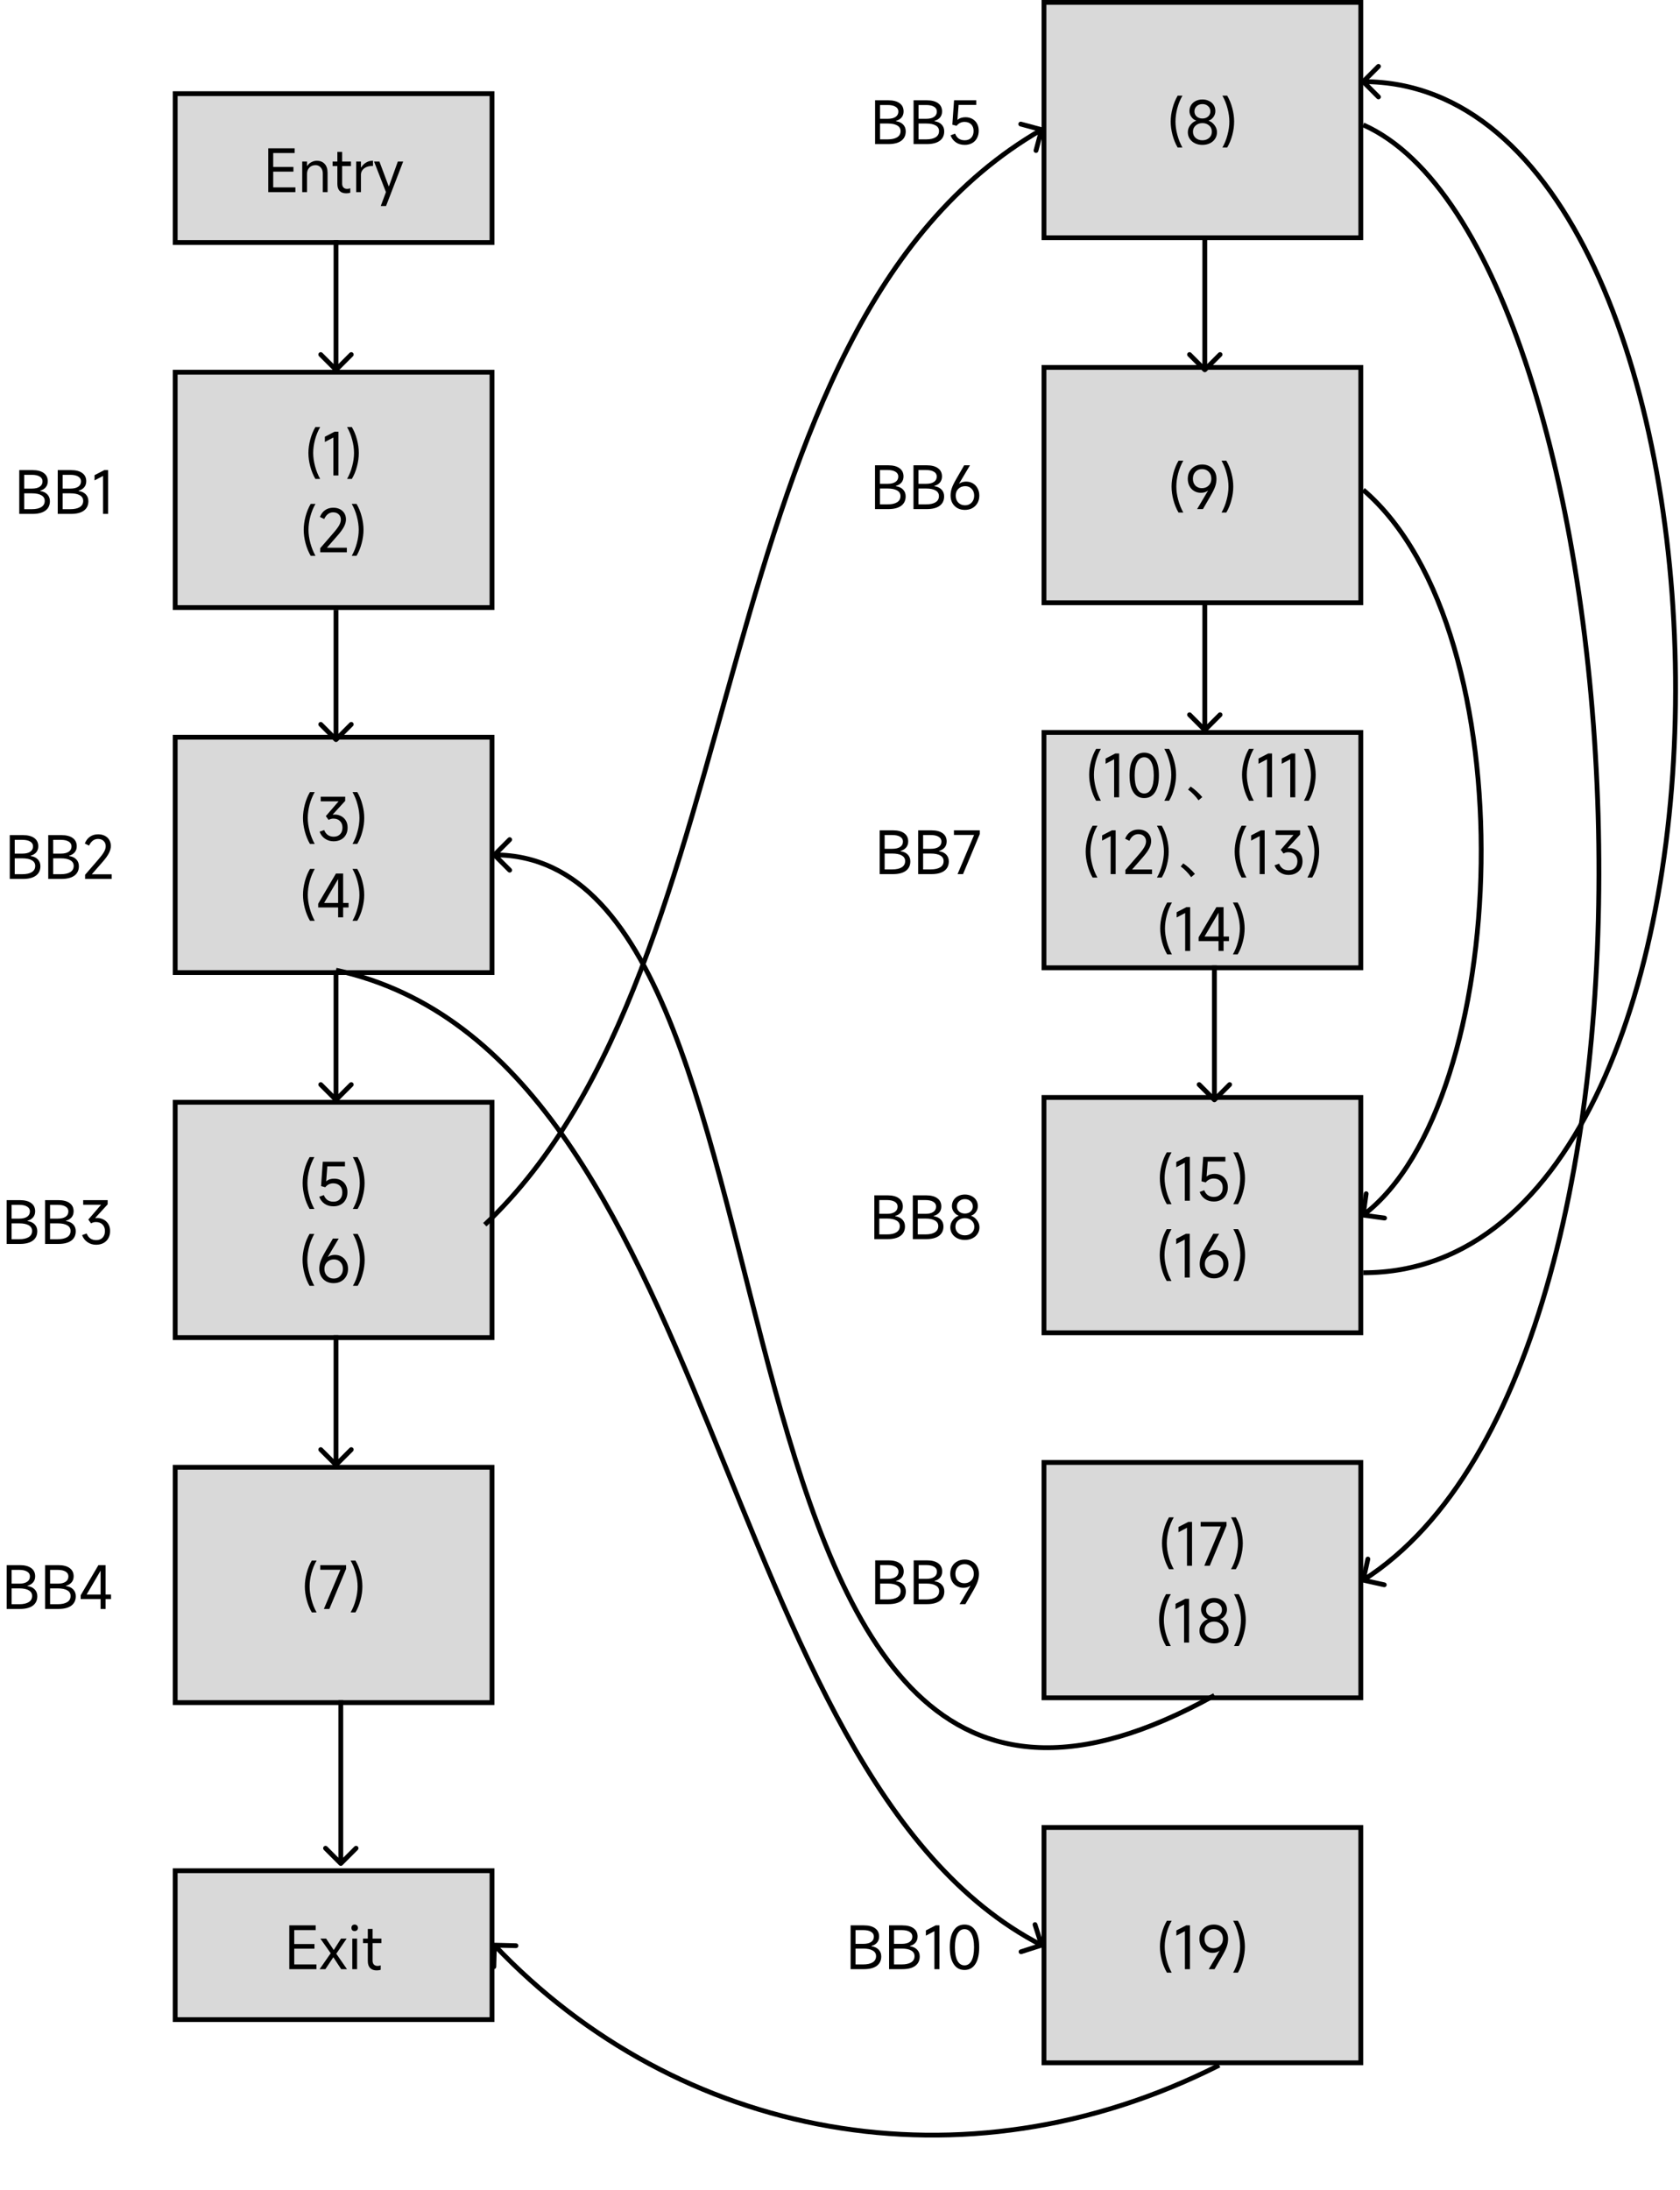 <svg width="350" height="456" viewBox="0 0 350 456" fill="none" xmlns="http://www.w3.org/2000/svg">
<rect x="36.5" y="19.5" width="66" height="31" fill="#D9D9D9"/>
<rect x="36.5" y="19.5" width="66" height="31" stroke="black"/>
<path d="M56.919 35.74V39.016H61.539V40H55.888V30.88H61.383V31.864H56.919V34.768H61.132V35.74H56.919ZM62.964 40V33.64H63.96V34.54H64.02C64.212 34.22 64.492 33.964 64.86 33.772C65.236 33.572 65.612 33.472 65.988 33.472C66.692 33.472 67.244 33.692 67.644 34.132C68.044 34.564 68.244 35.176 68.244 35.968V40H67.248V36.112C67.248 35.6 67.104 35.184 66.816 34.864C66.528 34.544 66.168 34.384 65.736 34.384C65.208 34.384 64.78 34.556 64.452 34.9C64.124 35.236 63.96 35.68 63.96 36.232V40H62.964ZM73.117 34.576H71.281V38.224C71.281 38.576 71.373 38.848 71.557 39.04C71.741 39.232 71.997 39.328 72.325 39.328C72.517 39.328 72.733 39.288 72.973 39.208V40.12C72.757 40.208 72.473 40.252 72.121 40.252C71.529 40.252 71.073 40.084 70.753 39.748C70.441 39.412 70.285 38.928 70.285 38.296V34.576H69.289V33.64H70.285V31.624H71.281V33.64H73.117V34.576ZM74.202 40V33.64H75.198V34.852H75.258C75.522 34.42 75.858 34.084 76.266 33.844C76.674 33.596 77.126 33.472 77.622 33.472H77.706V34.552H77.598C77.11 34.552 76.686 34.632 76.326 34.792C75.966 34.952 75.686 35.172 75.486 35.452C75.294 35.724 75.198 36.02 75.198 36.34V40H74.202ZM80.405 40L77.933 33.64H79.049L80.969 38.764H81.041L82.877 33.64H83.993L80.429 42.892H79.325L80.405 40Z" fill="black"/>
<rect x="36.5" y="389.5" width="66" height="31" fill="#D9D9D9"/>
<rect x="36.5" y="389.5" width="66" height="31" stroke="black"/>
<path d="M61.302 405.74V409.016H65.922V410H60.27V400.88H65.766V401.864H61.302V404.768H65.514V405.74H61.302ZM70.058 406.784L72.29 410H71.078L69.446 407.516L67.79 410H66.59L68.894 406.688L66.746 403.64H67.946L69.53 406.016L71.042 403.64H72.218L70.058 406.784ZM74.572 401.396C74.572 401.604 74.508 401.768 74.38 401.888C74.252 402.008 74.084 402.068 73.876 402.068C73.668 402.068 73.504 402.008 73.384 401.888C73.272 401.768 73.216 401.604 73.216 401.396C73.216 401.188 73.276 401.024 73.396 400.904C73.516 400.776 73.676 400.712 73.876 400.712C74.084 400.712 74.252 400.776 74.38 400.904C74.508 401.024 74.572 401.188 74.572 401.396ZM74.392 403.64V410H73.396V403.64H74.392ZM79.457 404.576H77.621V408.224C77.621 408.576 77.713 408.848 77.897 409.04C78.081 409.232 78.337 409.328 78.665 409.328C78.857 409.328 79.073 409.288 79.313 409.208V410.12C79.097 410.208 78.813 410.252 78.461 410.252C77.869 410.252 77.413 410.084 77.093 409.748C76.781 409.412 76.625 408.928 76.625 408.296V404.576H75.629V403.64H76.625V401.624H77.621V403.64H79.457V404.576Z" fill="black"/>
<path d="M8.368 102.236C9 102.324 9.496 102.556 9.856 102.932C10.216 103.308 10.396 103.78 10.396 104.348C10.396 105.196 10.085 105.852 9.46 106.316C8.836 106.772 7.94 107 6.772 107H4.012V97.88H6.76C7.784 97.88 8.572 98.084 9.124 98.492C9.676 98.892 9.952 99.464 9.952 100.208C9.952 100.696 9.812 101.112 9.532 101.456C9.252 101.792 8.864 102.028 8.368 102.164V102.236ZM5.044 98.864V101.732H6.652C7.356 101.732 7.9 101.6 8.284 101.336C8.668 101.072 8.86 100.7 8.86 100.22C8.86 99.788 8.664 99.456 8.272 99.224C7.888 98.984 7.34 98.864 6.628 98.864H5.044ZM6.628 106.016C7.492 106.016 8.156 105.868 8.62 105.572C9.084 105.276 9.316 104.848 9.316 104.288C9.316 103.776 9.084 103.388 8.62 103.124C8.164 102.852 7.508 102.716 6.652 102.716H5.044V106.016H6.628ZM16.384 102.236C17.016 102.324 17.512 102.556 17.872 102.932C18.232 103.308 18.412 103.78 18.412 104.348C18.412 105.196 18.1 105.852 17.476 106.316C16.852 106.772 15.956 107 14.788 107H12.028V97.88H14.776C15.8 97.88 16.588 98.084 17.14 98.492C17.692 98.892 17.968 99.464 17.968 100.208C17.968 100.696 17.828 101.112 17.548 101.456C17.268 101.792 16.88 102.028 16.384 102.164V102.236ZM13.06 98.864V101.732H14.668C15.372 101.732 15.916 101.6 16.3 101.336C16.684 101.072 16.876 100.7 16.876 100.22C16.876 99.788 16.68 99.456 16.288 99.224C15.904 98.984 15.356 98.864 14.644 98.864H13.06ZM14.644 106.016C15.508 106.016 16.172 105.868 16.636 105.572C17.1 105.276 17.332 104.848 17.332 104.288C17.332 103.776 17.1 103.388 16.636 103.124C16.18 102.852 15.524 102.716 14.668 102.716H13.06V106.016H14.644ZM22.516 107H21.472V99.092L19.696 100.028V98.936L21.736 97.88H22.516V107Z" fill="black"/>
<rect x="36.5" y="77.5" width="66" height="49" fill="#D9D9D9"/>
<rect x="36.5" y="77.5" width="66" height="49" stroke="black"/>
<path d="M65.705 99.72C65.249 98.944 64.893 98.076 64.637 97.116C64.381 96.148 64.253 95.216 64.253 94.32C64.253 93.416 64.381 92.484 64.637 91.524C64.893 90.564 65.249 89.696 65.705 88.92H66.701C66.237 89.728 65.877 90.612 65.621 91.572C65.373 92.524 65.249 93.44 65.249 94.32C65.249 95.184 65.377 96.096 65.633 97.056C65.889 98.016 66.245 98.904 66.701 99.72H65.705ZM70.5 99H69.456V91.092L67.68 92.028V90.936L69.72 89.88H70.5V99ZM72.304 99.72C72.768 98.912 73.124 98.028 73.372 97.068C73.628 96.108 73.756 95.192 73.756 94.32C73.756 93.44 73.628 92.524 73.372 91.572C73.124 90.612 72.768 89.728 72.304 88.92H73.3C73.764 89.696 74.12 90.564 74.368 91.524C74.624 92.476 74.752 93.408 74.752 94.32C74.752 95.224 74.624 96.156 74.368 97.116C74.12 98.076 73.764 98.944 73.3 99.72H72.304ZM64.726 115.72C64.27 114.944 63.914 114.076 63.658 113.116C63.402 112.148 63.274 111.216 63.274 110.32C63.274 109.416 63.402 108.484 63.658 107.524C63.914 106.564 64.27 105.696 64.726 104.92H65.722C65.258 105.728 64.898 106.612 64.642 107.572C64.394 108.524 64.27 109.44 64.27 110.32C64.27 111.184 64.398 112.096 64.654 113.056C64.91 114.016 65.266 114.904 65.722 115.72H64.726ZM68.106 114.04H72.258V115H66.714V114.136L69.45 110.98C70.01 110.34 70.41 109.808 70.65 109.384C70.89 108.96 71.01 108.564 71.01 108.196C71.01 107.74 70.862 107.372 70.566 107.092C70.27 106.812 69.882 106.672 69.402 106.672C69.002 106.672 68.642 106.792 68.322 107.032C68.01 107.272 67.75 107.616 67.542 108.064L66.654 107.632C66.894 107.016 67.25 106.544 67.722 106.216C68.202 105.88 68.77 105.712 69.426 105.712C69.946 105.712 70.406 105.812 70.806 106.012C71.206 106.212 71.518 106.496 71.742 106.864C71.966 107.232 72.078 107.66 72.078 108.148C72.078 108.612 71.946 109.104 71.682 109.624C71.418 110.144 70.986 110.748 70.386 111.436L68.106 114.04ZM73.282 115.72C73.746 114.912 74.102 114.028 74.35 113.068C74.606 112.108 74.734 111.192 74.734 110.32C74.734 109.44 74.606 108.524 74.35 107.572C74.102 106.612 73.746 105.728 73.282 104.92H74.278C74.742 105.696 75.098 106.564 75.346 107.524C75.602 108.476 75.73 109.408 75.73 110.32C75.73 111.224 75.602 112.156 75.346 113.116C75.098 114.076 74.742 114.944 74.278 115.72H73.282Z" fill="black"/>
<path d="M6.39 178.236C7.022 178.324 7.518 178.556 7.878 178.932C8.238 179.308 8.418 179.78 8.418 180.348C8.418 181.196 8.106 181.852 7.482 182.316C6.858 182.772 5.962 183 4.794 183H2.034V173.88H4.782C5.806 173.88 6.594 174.084 7.146 174.492C7.698 174.892 7.974 175.464 7.974 176.208C7.974 176.696 7.834 177.112 7.554 177.456C7.274 177.792 6.886 178.028 6.39 178.164V178.236ZM3.066 174.864V177.732H4.674C5.378 177.732 5.922 177.6 6.306 177.336C6.69 177.072 6.882 176.7 6.882 176.22C6.882 175.788 6.686 175.456 6.294 175.224C5.91 174.984 5.362 174.864 4.65 174.864H3.066ZM4.65 182.016C5.514 182.016 6.178 181.868 6.642 181.572C7.106 181.276 7.338 180.848 7.338 180.288C7.338 179.776 7.106 179.388 6.642 179.124C6.186 178.852 5.53 178.716 4.674 178.716H3.066V182.016H4.65ZM14.406 178.236C15.038 178.324 15.534 178.556 15.894 178.932C16.254 179.308 16.434 179.78 16.434 180.348C16.434 181.196 16.122 181.852 15.498 182.316C14.874 182.772 13.978 183 12.81 183H10.05V173.88H12.798C13.822 173.88 14.61 174.084 15.162 174.492C15.714 174.892 15.99 175.464 15.99 176.208C15.99 176.696 15.85 177.112 15.57 177.456C15.29 177.792 14.902 178.028 14.406 178.164V178.236ZM11.082 174.864V177.732H12.69C13.394 177.732 13.938 177.6 14.322 177.336C14.706 177.072 14.898 176.7 14.898 176.22C14.898 175.788 14.702 175.456 14.31 175.224C13.926 174.984 13.378 174.864 12.666 174.864H11.082ZM12.666 182.016C13.53 182.016 14.194 181.868 14.658 181.572C15.122 181.276 15.354 180.848 15.354 180.288C15.354 179.776 15.122 179.388 14.658 179.124C14.202 178.852 13.546 178.716 12.69 178.716H11.082V182.016H12.666ZM19.121 182.04H23.273V183H17.729V182.136L20.465 178.98C21.025 178.34 21.425 177.808 21.665 177.384C21.905 176.96 22.025 176.564 22.025 176.196C22.025 175.74 21.877 175.372 21.581 175.092C21.285 174.812 20.897 174.672 20.417 174.672C20.017 174.672 19.657 174.792 19.337 175.032C19.025 175.272 18.765 175.616 18.557 176.064L17.669 175.632C17.909 175.016 18.265 174.544 18.737 174.216C19.217 173.88 19.785 173.712 20.441 173.712C20.961 173.712 21.421 173.812 21.821 174.012C22.221 174.212 22.533 174.496 22.757 174.864C22.981 175.232 23.093 175.66 23.093 176.148C23.093 176.612 22.961 177.104 22.697 177.624C22.433 178.144 22.001 178.748 21.401 179.436L19.121 182.04Z" fill="black"/>
<rect x="36.5" y="153.5" width="66" height="49" fill="#D9D9D9"/>
<rect x="36.5" y="153.5" width="66" height="49" stroke="black"/>
<path d="M64.574 175.72C64.118 174.944 63.762 174.076 63.506 173.116C63.25 172.148 63.122 171.216 63.122 170.32C63.122 169.416 63.25 168.484 63.506 167.524C63.762 166.564 64.118 165.696 64.574 164.92H65.57C65.106 165.728 64.746 166.612 64.49 167.572C64.242 168.524 64.118 169.44 64.118 170.32C64.118 171.184 64.246 172.096 64.502 173.056C64.758 174.016 65.114 174.904 65.57 175.72H64.574ZM69.357 169.624C69.445 169.608 69.581 169.6 69.765 169.6C70.213 169.6 70.637 169.704 71.037 169.912C71.445 170.112 71.777 170.416 72.033 170.824C72.289 171.232 72.417 171.732 72.417 172.324C72.417 172.9 72.293 173.404 72.045 173.836C71.805 174.26 71.465 174.588 71.025 174.82C70.585 175.052 70.073 175.168 69.489 175.168C68.841 175.168 68.253 174.992 67.725 174.64C67.197 174.288 66.817 173.796 66.585 173.164L67.533 172.828C67.909 173.748 68.573 174.208 69.525 174.208C70.077 174.208 70.517 174.04 70.845 173.704C71.181 173.36 71.349 172.9 71.349 172.324C71.349 171.748 71.177 171.292 70.833 170.956C70.497 170.612 70.037 170.44 69.453 170.44C69.109 170.44 68.777 170.532 68.457 170.716L67.881 169.924L70.545 166.84H66.813V165.88H71.913V166.756L69.333 169.576L69.357 169.624ZM73.435 175.72C73.899 174.912 74.255 174.028 74.503 173.068C74.759 172.108 74.887 171.192 74.887 170.32C74.887 169.44 74.759 168.524 74.503 167.572C74.255 166.612 73.899 165.728 73.435 164.92H74.431C74.895 165.696 75.251 166.564 75.499 167.524C75.755 168.476 75.883 169.408 75.883 170.32C75.883 171.224 75.755 172.156 75.499 173.116C75.251 174.076 74.895 174.944 74.431 175.72H73.435ZM64.58 191.72C64.124 190.944 63.768 190.076 63.512 189.116C63.256 188.148 63.128 187.216 63.128 186.32C63.128 185.416 63.256 184.484 63.512 183.524C63.768 182.564 64.124 181.696 64.58 180.92H65.576C65.112 181.728 64.752 182.612 64.496 183.572C64.248 184.524 64.124 185.44 64.124 186.32C64.124 187.184 64.252 188.096 64.508 189.056C64.764 190.016 65.12 190.904 65.576 191.72H64.58ZM71.487 188H72.615V188.948H71.487V191H70.443V188.948H66.291V188.156L69.987 181.88H71.487V188ZM70.443 183.032L67.527 188H70.443V183.032ZM73.429 191.72C73.893 190.912 74.249 190.028 74.497 189.068C74.753 188.108 74.881 187.192 74.881 186.32C74.881 185.44 74.753 184.524 74.497 183.572C74.249 182.612 73.893 181.728 73.429 180.92H74.425C74.889 181.696 75.245 182.564 75.493 183.524C75.749 184.476 75.877 185.408 75.877 186.32C75.877 187.224 75.749 188.156 75.493 189.116C75.245 190.076 74.889 190.944 74.425 191.72H73.429Z" fill="black"/>
<path d="M5.738 254.236C6.37 254.324 6.866 254.556 7.226 254.932C7.586 255.308 7.766 255.78 7.766 256.348C7.766 257.196 7.454 257.852 6.83 258.316C6.206 258.772 5.31 259 4.142 259H1.382V249.88H4.13C5.154 249.88 5.942 250.084 6.494 250.492C7.046 250.892 7.322 251.464 7.322 252.208C7.322 252.696 7.182 253.112 6.902 253.456C6.622 253.792 6.234 254.028 5.738 254.164V254.236ZM2.414 250.864V253.732H4.022C4.726 253.732 5.27 253.6 5.654 253.336C6.038 253.072 6.23 252.7 6.23 252.22C6.23 251.788 6.034 251.456 5.642 251.224C5.258 250.984 4.71 250.864 3.998 250.864H2.414ZM3.998 258.016C4.862 258.016 5.526 257.868 5.99 257.572C6.454 257.276 6.686 256.848 6.686 256.288C6.686 255.776 6.454 255.388 5.99 255.124C5.534 254.852 4.878 254.716 4.022 254.716H2.414V258.016H3.998ZM13.753 254.236C14.385 254.324 14.881 254.556 15.241 254.932C15.601 255.308 15.781 255.78 15.781 256.348C15.781 257.196 15.469 257.852 14.845 258.316C14.221 258.772 13.325 259 12.157 259H9.397V249.88H12.145C13.169 249.88 13.957 250.084 14.509 250.492C15.061 250.892 15.337 251.464 15.337 252.208C15.337 252.696 15.197 253.112 14.917 253.456C14.637 253.792 14.249 254.028 13.753 254.164V254.236ZM10.429 250.864V253.732H12.037C12.741 253.732 13.285 253.6 13.669 253.336C14.053 253.072 14.245 252.7 14.245 252.22C14.245 251.788 14.049 251.456 13.657 251.224C13.273 250.984 12.725 250.864 12.013 250.864H10.429ZM12.013 258.016C12.877 258.016 13.541 257.868 14.005 257.572C14.469 257.276 14.701 256.848 14.701 256.288C14.701 255.776 14.469 255.388 14.005 255.124C13.549 254.852 12.893 254.716 12.037 254.716H10.429V258.016H12.013ZM19.873 253.624C19.961 253.608 20.097 253.6 20.281 253.6C20.729 253.6 21.153 253.704 21.553 253.912C21.961 254.112 22.293 254.416 22.549 254.824C22.805 255.232 22.933 255.732 22.933 256.324C22.933 256.9 22.809 257.404 22.561 257.836C22.321 258.26 21.981 258.588 21.541 258.82C21.101 259.052 20.589 259.168 20.005 259.168C19.357 259.168 18.769 258.992 18.241 258.64C17.713 258.288 17.333 257.796 17.101 257.164L18.049 256.828C18.425 257.748 19.089 258.208 20.041 258.208C20.593 258.208 21.033 258.04 21.361 257.704C21.697 257.36 21.865 256.9 21.865 256.324C21.865 255.748 21.693 255.292 21.349 254.956C21.013 254.612 20.553 254.44 19.969 254.44C19.625 254.44 19.293 254.532 18.973 254.716L18.397 253.924L21.061 250.84H17.329V249.88H22.429V250.756L19.849 253.576L19.873 253.624Z" fill="black"/>
<rect x="36.5" y="229.5" width="66" height="49" fill="#D9D9D9"/>
<rect x="36.5" y="229.5" width="66" height="49" stroke="black"/>
<path d="M64.504 251.72C64.048 250.944 63.692 250.076 63.436 249.116C63.18 248.148 63.052 247.216 63.052 246.32C63.052 245.416 63.18 244.484 63.436 243.524C63.692 242.564 64.048 241.696 64.504 240.92H65.5C65.036 241.728 64.676 242.612 64.42 243.572C64.172 244.524 64.048 245.44 64.048 246.32C64.048 247.184 64.176 248.096 64.432 249.056C64.688 250.016 65.044 250.904 65.5 251.72H64.504ZM67.463 248.828C67.631 249.26 67.879 249.6 68.207 249.848C68.543 250.088 68.963 250.208 69.467 250.208C70.035 250.208 70.483 250.036 70.811 249.692C71.147 249.34 71.315 248.868 71.315 248.276C71.315 247.684 71.143 247.22 70.799 246.884C70.455 246.548 69.995 246.38 69.419 246.38C68.763 246.38 68.211 246.652 67.763 247.196L66.887 246.956L67.247 241.88H71.867V242.84H68.195L67.955 245.936L67.991 245.948C68.191 245.764 68.431 245.628 68.711 245.54C68.999 245.452 69.303 245.408 69.623 245.408C70.159 245.408 70.635 245.524 71.051 245.756C71.475 245.988 71.803 246.32 72.035 246.752C72.267 247.176 72.383 247.668 72.383 248.228C72.383 248.812 72.259 249.328 72.011 249.776C71.771 250.224 71.431 250.568 70.991 250.808C70.551 251.048 70.047 251.168 69.479 251.168C68.743 251.168 68.119 250.988 67.607 250.628C67.095 250.268 66.731 249.784 66.515 249.176L67.463 248.828ZM73.505 251.72C73.969 250.912 74.325 250.028 74.573 249.068C74.829 248.108 74.957 247.192 74.957 246.32C74.957 245.44 74.829 244.524 74.573 243.572C74.325 242.612 73.969 241.728 73.505 240.92H74.501C74.965 241.696 75.321 242.564 75.569 243.524C75.825 244.476 75.953 245.408 75.953 246.32C75.953 247.224 75.825 248.156 75.569 249.116C75.321 250.076 74.965 250.944 74.501 251.72H73.505ZM64.486 267.72C64.03 266.944 63.674 266.076 63.418 265.116C63.162 264.148 63.034 263.216 63.034 262.32C63.034 261.416 63.162 260.484 63.418 259.524C63.674 258.564 64.03 257.696 64.486 256.92H65.482C65.018 257.728 64.658 258.612 64.402 259.572C64.154 260.524 64.03 261.44 64.03 262.32C64.03 263.184 64.158 264.096 64.414 265.056C64.67 266.016 65.026 266.904 65.482 267.72H64.486ZM69.497 267.168C68.921 267.168 68.405 267.044 67.949 266.796C67.501 266.54 67.149 266.188 66.893 265.74C66.645 265.284 66.521 264.768 66.521 264.192C66.521 263.664 66.605 263.152 66.773 262.656C66.941 262.152 67.261 261.492 67.733 260.676L69.353 257.88H70.565L68.309 261.672L68.345 261.708C68.489 261.58 68.689 261.476 68.945 261.396C69.201 261.316 69.473 261.276 69.761 261.276C70.289 261.276 70.761 261.4 71.177 261.648C71.593 261.896 71.917 262.244 72.149 262.692C72.389 263.132 72.509 263.632 72.509 264.192C72.509 264.768 72.381 265.284 72.125 265.74C71.869 266.188 71.513 266.54 71.057 266.796C70.601 267.044 70.081 267.168 69.497 267.168ZM69.533 266.208C70.093 266.208 70.549 266.02 70.901 265.644C71.261 265.268 71.441 264.784 71.441 264.192C71.441 263.616 71.265 263.144 70.913 262.776C70.569 262.408 70.125 262.224 69.581 262.224C68.997 262.224 68.517 262.408 68.141 262.776C67.773 263.136 67.589 263.608 67.589 264.192C67.589 264.784 67.769 265.268 68.129 265.644C68.497 266.02 68.965 266.208 69.533 266.208ZM73.523 267.72C73.987 266.912 74.343 266.028 74.591 265.068C74.847 264.108 74.975 263.192 74.975 262.32C74.975 261.44 74.847 260.524 74.591 259.572C74.343 258.612 73.987 257.728 73.523 256.92H74.519C74.983 257.696 75.339 258.564 75.587 259.524C75.843 260.476 75.971 261.408 75.971 262.32C75.971 263.224 75.843 264.156 75.587 265.116C75.339 266.076 74.983 266.944 74.519 267.72H73.523Z" fill="black"/>
<path d="M186.509 253.236C187.141 253.324 187.637 253.556 187.997 253.932C188.357 254.308 188.537 254.78 188.537 255.348C188.537 256.196 188.225 256.852 187.601 257.316C186.977 257.772 186.081 258 184.913 258H182.153V248.88H184.901C185.925 248.88 186.713 249.084 187.265 249.492C187.817 249.892 188.093 250.464 188.093 251.208C188.093 251.696 187.953 252.112 187.673 252.456C187.393 252.792 187.005 253.028 186.509 253.164V253.236ZM183.185 249.864V252.732H184.793C185.497 252.732 186.041 252.6 186.425 252.336C186.809 252.072 187.001 251.7 187.001 251.22C187.001 250.788 186.805 250.456 186.413 250.224C186.029 249.984 185.481 249.864 184.769 249.864H183.185ZM184.769 257.016C185.633 257.016 186.297 256.868 186.761 256.572C187.225 256.276 187.457 255.848 187.457 255.288C187.457 254.776 187.225 254.388 186.761 254.124C186.305 253.852 185.649 253.716 184.793 253.716H183.185V257.016H184.769ZM194.525 253.236C195.157 253.324 195.653 253.556 196.013 253.932C196.373 254.308 196.553 254.78 196.553 255.348C196.553 256.196 196.241 256.852 195.617 257.316C194.993 257.772 194.097 258 192.929 258H190.169V248.88H192.917C193.941 248.88 194.729 249.084 195.281 249.492C195.833 249.892 196.109 250.464 196.109 251.208C196.109 251.696 195.969 252.112 195.689 252.456C195.409 252.792 195.021 253.028 194.525 253.164V253.236ZM191.201 249.864V252.732H192.809C193.513 252.732 194.057 252.6 194.441 252.336C194.825 252.072 195.017 251.7 195.017 251.22C195.017 250.788 194.821 250.456 194.429 250.224C194.045 249.984 193.497 249.864 192.785 249.864H191.201ZM192.785 257.016C193.649 257.016 194.313 256.868 194.777 256.572C195.241 256.276 195.473 255.848 195.473 255.288C195.473 254.776 195.241 254.388 194.777 254.124C194.321 253.852 193.665 253.716 192.809 253.716H191.201V257.016H192.785ZM201.016 258.168C200.44 258.168 199.92 258.056 199.456 257.832C199 257.608 198.64 257.296 198.376 256.896C198.112 256.496 197.98 256.044 197.98 255.54C197.98 255.004 198.148 254.512 198.484 254.064C198.82 253.616 199.228 253.308 199.708 253.14V253.104C199.324 252.976 198.996 252.724 198.724 252.348C198.452 251.972 198.316 251.564 198.316 251.124C198.316 250.66 198.432 250.244 198.664 249.876C198.896 249.508 199.216 249.224 199.624 249.024C200.04 248.816 200.504 248.712 201.016 248.712C201.528 248.712 201.988 248.816 202.396 249.024C202.812 249.224 203.136 249.508 203.368 249.876C203.6 250.244 203.716 250.66 203.716 251.124C203.716 251.58 203.58 251.996 203.308 252.372C203.036 252.748 202.708 252.992 202.324 253.104V253.14C202.812 253.316 203.22 253.628 203.548 254.076C203.884 254.524 204.052 255.012 204.052 255.54C204.052 256.044 203.92 256.496 203.656 256.896C203.4 257.296 203.04 257.608 202.576 257.832C202.112 258.056 201.592 258.168 201.016 258.168ZM201.016 252.672C201.496 252.672 201.892 252.536 202.204 252.264C202.516 251.984 202.672 251.628 202.672 251.196C202.672 250.748 202.516 250.384 202.204 250.104C201.892 249.816 201.496 249.672 201.016 249.672C200.536 249.672 200.14 249.816 199.828 250.104C199.516 250.384 199.36 250.748 199.36 251.196C199.36 251.628 199.516 251.984 199.828 252.264C200.148 252.536 200.544 252.672 201.016 252.672ZM201.016 257.208C201.584 257.208 202.052 257.044 202.42 256.716C202.796 256.38 202.984 255.948 202.984 255.42C202.984 254.892 202.796 254.464 202.42 254.136C202.052 253.8 201.584 253.632 201.016 253.632C200.456 253.632 199.988 253.8 199.612 254.136C199.236 254.464 199.048 254.892 199.048 255.42C199.048 255.948 199.232 256.38 199.6 256.716C199.976 257.044 200.448 257.208 201.016 257.208Z" fill="black"/>
<rect x="217.5" y="228.5" width="66" height="49" fill="#D9D9D9"/>
<rect x="217.5" y="228.5" width="66" height="49" stroke="black"/>
<path d="M243.084 250.72C242.628 249.944 242.272 249.076 242.016 248.116C241.76 247.148 241.632 246.216 241.632 245.32C241.632 244.416 241.76 243.484 242.016 242.524C242.272 241.564 242.628 240.696 243.084 239.92H244.08C243.616 240.728 243.256 241.612 243 242.572C242.752 243.524 242.628 244.44 242.628 245.32C242.628 246.184 242.756 247.096 243.012 248.056C243.268 249.016 243.624 249.904 244.08 250.72H243.084ZM247.879 250H246.835V242.092L245.059 243.028V241.936L247.099 240.88H247.879V250ZM250.883 247.828C251.051 248.26 251.299 248.6 251.627 248.848C251.963 249.088 252.383 249.208 252.887 249.208C253.455 249.208 253.903 249.036 254.231 248.692C254.567 248.34 254.735 247.868 254.735 247.276C254.735 246.684 254.563 246.22 254.219 245.884C253.875 245.548 253.415 245.38 252.839 245.38C252.183 245.38 251.631 245.652 251.183 246.196L250.307 245.956L250.667 240.88H255.287V241.84H251.615L251.375 244.936L251.411 244.948C251.611 244.764 251.851 244.628 252.131 244.54C252.419 244.452 252.723 244.408 253.043 244.408C253.579 244.408 254.055 244.524 254.471 244.756C254.895 244.988 255.223 245.32 255.455 245.752C255.687 246.176 255.803 246.668 255.803 247.228C255.803 247.812 255.679 248.328 255.431 248.776C255.191 249.224 254.851 249.568 254.411 249.808C253.971 250.048 253.467 250.168 252.899 250.168C252.163 250.168 251.539 249.988 251.027 249.628C250.515 249.268 250.151 248.784 249.935 248.176L250.883 247.828ZM256.925 250.72C257.389 249.912 257.745 249.028 257.993 248.068C258.249 247.108 258.377 246.192 258.377 245.32C258.377 244.44 258.249 243.524 257.993 242.572C257.745 241.612 257.389 240.728 256.925 239.92H257.921C258.385 240.696 258.741 241.564 258.989 242.524C259.245 243.476 259.373 244.408 259.373 245.32C259.373 246.224 259.245 247.156 258.989 248.116C258.741 249.076 258.385 249.944 257.921 250.72H256.925ZM243.066 266.72C242.61 265.944 242.254 265.076 241.998 264.116C241.742 263.148 241.614 262.216 241.614 261.32C241.614 260.416 241.742 259.484 241.998 258.524C242.254 257.564 242.61 256.696 243.066 255.92H244.062C243.598 256.728 243.238 257.612 242.982 258.572C242.734 259.524 242.61 260.44 242.61 261.32C242.61 262.184 242.738 263.096 242.994 264.056C243.25 265.016 243.606 265.904 244.062 266.72H243.066ZM247.861 266H246.817V258.092L245.041 259.028V257.936L247.081 256.88H247.861V266ZM252.917 266.168C252.341 266.168 251.825 266.044 251.369 265.796C250.921 265.54 250.569 265.188 250.313 264.74C250.065 264.284 249.941 263.768 249.941 263.192C249.941 262.664 250.025 262.152 250.193 261.656C250.361 261.152 250.681 260.492 251.153 259.676L252.773 256.88H253.985L251.729 260.672L251.765 260.708C251.909 260.58 252.109 260.476 252.365 260.396C252.621 260.316 252.893 260.276 253.181 260.276C253.709 260.276 254.181 260.4 254.597 260.648C255.013 260.896 255.337 261.244 255.569 261.692C255.809 262.132 255.929 262.632 255.929 263.192C255.929 263.768 255.801 264.284 255.545 264.74C255.289 265.188 254.933 265.54 254.477 265.796C254.021 266.044 253.501 266.168 252.917 266.168ZM252.953 265.208C253.513 265.208 253.969 265.02 254.321 264.644C254.681 264.268 254.861 263.784 254.861 263.192C254.861 262.616 254.685 262.144 254.333 261.776C253.989 261.408 253.545 261.224 253.001 261.224C252.417 261.224 251.937 261.408 251.561 261.776C251.193 262.136 251.009 262.608 251.009 263.192C251.009 263.784 251.189 264.268 251.549 264.644C251.917 265.02 252.385 265.208 252.953 265.208ZM256.943 266.72C257.407 265.912 257.763 265.028 258.011 264.068C258.267 263.108 258.395 262.192 258.395 261.32C258.395 260.44 258.267 259.524 258.011 258.572C257.763 257.612 257.407 256.728 256.943 255.92H257.939C258.403 256.696 258.759 257.564 259.007 258.524C259.263 259.476 259.391 260.408 259.391 261.32C259.391 262.224 259.263 263.156 259.007 264.116C258.759 265.076 258.403 265.944 257.939 266.72H256.943Z" fill="black"/>
<path d="M186.691 329.236C187.323 329.324 187.819 329.556 188.179 329.932C188.539 330.308 188.719 330.78 188.719 331.348C188.719 332.196 188.407 332.852 187.783 333.316C187.159 333.772 186.263 334 185.095 334H182.335V324.88H185.083C186.107 324.88 186.895 325.084 187.447 325.492C187.999 325.892 188.275 326.464 188.275 327.208C188.275 327.696 188.135 328.112 187.855 328.456C187.575 328.792 187.187 329.028 186.691 329.164V329.236ZM183.367 325.864V328.732H184.975C185.679 328.732 186.223 328.6 186.607 328.336C186.991 328.072 187.183 327.7 187.183 327.22C187.183 326.788 186.987 326.456 186.595 326.224C186.211 325.984 185.663 325.864 184.951 325.864H183.367ZM184.951 333.016C185.815 333.016 186.479 332.868 186.943 332.572C187.407 332.276 187.639 331.848 187.639 331.288C187.639 330.776 187.407 330.388 186.943 330.124C186.487 329.852 185.831 329.716 184.975 329.716H183.367V333.016H184.951ZM194.706 329.236C195.338 329.324 195.834 329.556 196.194 329.932C196.554 330.308 196.734 330.78 196.734 331.348C196.734 332.196 196.422 332.852 195.798 333.316C195.174 333.772 194.278 334 193.11 334H190.35V324.88H193.098C194.122 324.88 194.91 325.084 195.462 325.492C196.014 325.892 196.29 326.464 196.29 327.208C196.29 327.696 196.15 328.112 195.87 328.456C195.59 328.792 195.202 329.028 194.706 329.164V329.236ZM191.382 325.864V328.732H192.99C193.694 328.732 194.238 328.6 194.622 328.336C195.006 328.072 195.198 327.7 195.198 327.22C195.198 326.788 195.002 326.456 194.61 326.224C194.226 325.984 193.678 325.864 192.966 325.864H191.382ZM192.966 333.016C193.83 333.016 194.494 332.868 194.958 332.572C195.422 332.276 195.654 331.848 195.654 331.288C195.654 330.776 195.422 330.388 194.958 330.124C194.502 329.852 193.846 329.716 192.99 329.716H191.382V333.016H192.966ZM199.914 334L202.17 330.196L202.134 330.172C201.99 330.3 201.79 330.404 201.534 330.484C201.278 330.564 201.002 330.604 200.706 330.604C200.178 330.604 199.706 330.48 199.29 330.232C198.874 329.984 198.55 329.64 198.318 329.2C198.086 328.752 197.97 328.244 197.97 327.676C197.97 327.1 198.098 326.588 198.354 326.14C198.61 325.692 198.966 325.344 199.422 325.096C199.878 324.84 200.398 324.712 200.982 324.712C201.558 324.712 202.07 324.84 202.518 325.096C202.966 325.344 203.314 325.692 203.562 326.14C203.818 326.588 203.946 327.1 203.946 327.676C203.946 328.212 203.862 328.732 203.694 329.236C203.534 329.732 203.218 330.388 202.746 331.204L201.126 334H199.914ZM200.898 329.644C201.474 329.644 201.946 329.464 202.314 329.104C202.69 328.736 202.878 328.26 202.878 327.676C202.878 327.084 202.698 326.604 202.338 326.236C201.978 325.86 201.514 325.672 200.946 325.672C200.386 325.672 199.926 325.86 199.566 326.236C199.214 326.612 199.038 327.092 199.038 327.676C199.038 328.26 199.21 328.736 199.554 329.104C199.906 329.464 200.354 329.644 200.898 329.644Z" fill="black"/>
<rect x="217.5" y="304.5" width="66" height="49" fill="#D9D9D9"/>
<rect x="217.5" y="304.5" width="66" height="49" stroke="black"/>
<path d="M243.541 326.72C243.085 325.944 242.729 325.076 242.473 324.116C242.217 323.148 242.089 322.216 242.089 321.32C242.089 320.416 242.217 319.484 242.473 318.524C242.729 317.564 243.085 316.696 243.541 315.92H244.537C244.073 316.728 243.713 317.612 243.457 318.572C243.209 319.524 243.085 320.44 243.085 321.32C243.085 322.184 243.213 323.096 243.469 324.056C243.725 325.016 244.081 325.904 244.537 326.72H243.541ZM248.336 326H247.292V318.092L245.516 319.028V317.936L247.556 316.88H248.336V326ZM252.036 326H250.896L254.34 317.84H250.14V316.88H255.528V317.648L252.036 326ZM256.468 326.72C256.932 325.912 257.288 325.028 257.536 324.068C257.792 323.108 257.92 322.192 257.92 321.32C257.92 320.44 257.792 319.524 257.536 318.572C257.288 317.612 256.932 316.728 256.468 315.92H257.464C257.928 316.696 258.284 317.564 258.532 318.524C258.788 319.476 258.916 320.408 258.916 321.32C258.916 322.224 258.788 323.156 258.532 324.116C258.284 325.076 257.928 325.944 257.464 326.72H256.468ZM242.926 342.72C242.47 341.944 242.114 341.076 241.858 340.116C241.602 339.148 241.474 338.216 241.474 337.32C241.474 336.416 241.602 335.484 241.858 334.524C242.114 333.564 242.47 332.696 242.926 331.92H243.922C243.458 332.728 243.098 333.612 242.842 334.572C242.594 335.524 242.47 336.44 242.47 337.32C242.47 338.184 242.598 339.096 242.854 340.056C243.11 341.016 243.466 341.904 243.922 342.72H242.926ZM247.721 342H246.677V334.092L244.901 335.028V333.936L246.941 332.88H247.721V342ZM252.921 342.168C252.345 342.168 251.825 342.056 251.361 341.832C250.905 341.608 250.545 341.296 250.281 340.896C250.017 340.496 249.885 340.044 249.885 339.54C249.885 339.004 250.053 338.512 250.389 338.064C250.725 337.616 251.133 337.308 251.613 337.14V337.104C251.229 336.976 250.901 336.724 250.629 336.348C250.357 335.972 250.221 335.564 250.221 335.124C250.221 334.66 250.337 334.244 250.569 333.876C250.801 333.508 251.121 333.224 251.529 333.024C251.945 332.816 252.409 332.712 252.921 332.712C253.433 332.712 253.893 332.816 254.301 333.024C254.717 333.224 255.041 333.508 255.273 333.876C255.505 334.244 255.621 334.66 255.621 335.124C255.621 335.58 255.485 335.996 255.213 336.372C254.941 336.748 254.613 336.992 254.229 337.104V337.14C254.717 337.316 255.125 337.628 255.453 338.076C255.789 338.524 255.957 339.012 255.957 339.54C255.957 340.044 255.825 340.496 255.561 340.896C255.305 341.296 254.945 341.608 254.481 341.832C254.017 342.056 253.497 342.168 252.921 342.168ZM252.921 336.672C253.401 336.672 253.797 336.536 254.109 336.264C254.421 335.984 254.577 335.628 254.577 335.196C254.577 334.748 254.421 334.384 254.109 334.104C253.797 333.816 253.401 333.672 252.921 333.672C252.441 333.672 252.045 333.816 251.733 334.104C251.421 334.384 251.265 334.748 251.265 335.196C251.265 335.628 251.421 335.984 251.733 336.264C252.053 336.536 252.449 336.672 252.921 336.672ZM252.921 341.208C253.489 341.208 253.957 341.044 254.325 340.716C254.701 340.38 254.889 339.948 254.889 339.42C254.889 338.892 254.701 338.464 254.325 338.136C253.957 337.8 253.489 337.632 252.921 337.632C252.361 337.632 251.893 337.8 251.517 338.136C251.141 338.464 250.953 338.892 250.953 339.42C250.953 339.948 251.137 340.38 251.505 340.716C251.881 341.044 252.353 341.208 252.921 341.208ZM257.083 342.72C257.547 341.912 257.903 341.028 258.151 340.068C258.407 339.108 258.535 338.192 258.535 337.32C258.535 336.44 258.407 335.524 258.151 334.572C257.903 333.612 257.547 332.728 257.083 331.92H258.079C258.543 332.696 258.899 333.564 259.147 334.524C259.403 335.476 259.531 336.408 259.531 337.32C259.531 338.224 259.403 339.156 259.147 340.116C258.899 341.076 258.543 341.944 258.079 342.72H257.083Z" fill="black"/>
<path d="M181.566 405.236C182.198 405.324 182.694 405.556 183.054 405.932C183.414 406.308 183.594 406.78 183.594 407.348C183.594 408.196 183.282 408.852 182.658 409.316C182.034 409.772 181.138 410 179.97 410H177.21V400.88H179.958C180.982 400.88 181.77 401.084 182.322 401.492C182.874 401.892 183.15 402.464 183.15 403.208C183.15 403.696 183.01 404.112 182.73 404.456C182.45 404.792 182.062 405.028 181.566 405.164V405.236ZM178.242 401.864V404.732H179.85C180.554 404.732 181.098 404.6 181.482 404.336C181.866 404.072 182.058 403.7 182.058 403.22C182.058 402.788 181.862 402.456 181.47 402.224C181.086 401.984 180.538 401.864 179.826 401.864H178.242ZM179.826 409.016C180.69 409.016 181.354 408.868 181.818 408.572C182.282 408.276 182.514 407.848 182.514 407.288C182.514 406.776 182.282 406.388 181.818 406.124C181.362 405.852 180.706 405.716 179.85 405.716H178.242V409.016H179.826ZM189.581 405.236C190.213 405.324 190.709 405.556 191.069 405.932C191.429 406.308 191.609 406.78 191.609 407.348C191.609 408.196 191.297 408.852 190.673 409.316C190.049 409.772 189.153 410 187.985 410H185.225V400.88H187.973C188.997 400.88 189.785 401.084 190.337 401.492C190.889 401.892 191.165 402.464 191.165 403.208C191.165 403.696 191.025 404.112 190.745 404.456C190.465 404.792 190.077 405.028 189.581 405.164V405.236ZM186.257 401.864V404.732H187.865C188.569 404.732 189.113 404.6 189.497 404.336C189.881 404.072 190.073 403.7 190.073 403.22C190.073 402.788 189.877 402.456 189.485 402.224C189.101 401.984 188.553 401.864 187.841 401.864H186.257ZM187.841 409.016C188.705 409.016 189.369 408.868 189.833 408.572C190.297 408.276 190.529 407.848 190.529 407.288C190.529 406.776 190.297 406.388 189.833 406.124C189.377 405.852 188.721 405.716 187.865 405.716H186.257V409.016H187.841ZM195.713 410H194.669V402.092L192.893 403.028V401.936L194.933 400.88H195.713V410ZM200.937 410.168C199.969 410.168 199.217 409.76 198.681 408.944C198.145 408.12 197.877 406.952 197.877 405.44C197.877 403.928 198.145 402.764 198.681 401.948C199.217 401.124 199.969 400.712 200.937 400.712C201.913 400.712 202.665 401.124 203.193 401.948C203.729 402.764 203.997 403.928 203.997 405.44C203.997 406.952 203.729 408.12 203.193 408.944C202.665 409.76 201.913 410.168 200.937 410.168ZM200.937 409.208C201.569 409.208 202.057 408.884 202.401 408.236C202.753 407.58 202.929 406.648 202.929 405.44C202.929 404.232 202.753 403.304 202.401 402.656C202.057 402 201.569 401.672 200.937 401.672C200.305 401.672 199.813 402 199.461 402.656C199.117 403.304 198.945 404.232 198.945 405.44C198.945 406.648 199.117 407.58 199.461 408.236C199.813 408.884 200.305 409.208 200.937 409.208Z" fill="black"/>
<rect x="217.5" y="380.5" width="66" height="49" fill="#D9D9D9"/>
<rect x="217.5" y="380.5" width="66" height="49" stroke="black"/>
<path d="M243.107 410.72C242.651 409.944 242.295 409.076 242.039 408.116C241.783 407.148 241.655 406.216 241.655 405.32C241.655 404.416 241.783 403.484 242.039 402.524C242.295 401.564 242.651 400.696 243.107 399.92H244.103C243.639 400.728 243.279 401.612 243.023 402.572C242.775 403.524 242.651 404.44 242.651 405.32C242.651 406.184 242.779 407.096 243.035 408.056C243.291 409.016 243.647 409.904 244.103 410.72H243.107ZM247.902 410H246.858V402.092L245.082 403.028V401.936L247.122 400.88H247.902V410ZM251.818 410L254.074 406.196L254.038 406.172C253.894 406.3 253.694 406.404 253.438 406.484C253.182 406.564 252.906 406.604 252.61 406.604C252.082 406.604 251.61 406.48 251.194 406.232C250.778 405.984 250.454 405.64 250.222 405.2C249.99 404.752 249.874 404.244 249.874 403.676C249.874 403.1 250.002 402.588 250.258 402.14C250.514 401.692 250.87 401.344 251.326 401.096C251.782 400.84 252.302 400.712 252.886 400.712C253.462 400.712 253.974 400.84 254.422 401.096C254.87 401.344 255.218 401.692 255.466 402.14C255.722 402.588 255.85 403.1 255.85 403.676C255.85 404.212 255.766 404.732 255.598 405.236C255.438 405.732 255.122 406.388 254.65 407.204L253.03 410H251.818ZM252.802 405.644C253.378 405.644 253.85 405.464 254.218 405.104C254.594 404.736 254.782 404.26 254.782 403.676C254.782 403.084 254.602 402.604 254.242 402.236C253.882 401.86 253.418 401.672 252.85 401.672C252.29 401.672 251.83 401.86 251.47 402.236C251.118 402.612 250.942 403.092 250.942 403.676C250.942 404.26 251.114 404.736 251.458 405.104C251.81 405.464 252.258 405.644 252.802 405.644ZM256.902 410.72C257.366 409.912 257.722 409.028 257.97 408.068C258.226 407.108 258.354 406.192 258.354 405.32C258.354 404.44 258.226 403.524 257.97 402.572C257.722 401.612 257.366 400.728 256.902 399.92H257.898C258.362 400.696 258.718 401.564 258.966 402.524C259.222 403.476 259.35 404.408 259.35 405.32C259.35 406.224 259.222 407.156 258.966 408.116C258.718 409.076 258.362 409.944 257.898 410.72H256.902Z" fill="black"/>
<path d="M5.743 330.236C6.375 330.324 6.871 330.556 7.231 330.932C7.591 331.308 7.771 331.78 7.771 332.348C7.771 333.196 7.459 333.852 6.835 334.316C6.211 334.772 5.315 335 4.147 335H1.387V325.88H4.135C5.159 325.88 5.947 326.084 6.499 326.492C7.051 326.892 7.327 327.464 7.327 328.208C7.327 328.696 7.187 329.112 6.907 329.456C6.627 329.792 6.239 330.028 5.743 330.164V330.236ZM2.419 326.864V329.732H4.027C4.731 329.732 5.275 329.6 5.659 329.336C6.043 329.072 6.235 328.7 6.235 328.22C6.235 327.788 6.039 327.456 5.647 327.224C5.263 326.984 4.715 326.864 4.003 326.864H2.419ZM4.003 334.016C4.867 334.016 5.531 333.868 5.995 333.572C6.459 333.276 6.691 332.848 6.691 332.288C6.691 331.776 6.459 331.388 5.995 331.124C5.539 330.852 4.883 330.716 4.027 330.716H2.419V334.016H4.003ZM13.759 330.236C14.391 330.324 14.887 330.556 15.247 330.932C15.607 331.308 15.787 331.78 15.787 332.348C15.787 333.196 15.475 333.852 14.851 334.316C14.227 334.772 13.331 335 12.163 335H9.403V325.88H12.151C13.175 325.88 13.963 326.084 14.515 326.492C15.067 326.892 15.343 327.464 15.343 328.208C15.343 328.696 15.203 329.112 14.923 329.456C14.643 329.792 14.255 330.028 13.759 330.164V330.236ZM10.435 326.864V329.732H12.043C12.747 329.732 13.291 329.6 13.675 329.336C14.059 329.072 14.251 328.7 14.251 328.22C14.251 327.788 14.055 327.456 13.663 327.224C13.279 326.984 12.731 326.864 12.019 326.864H10.435ZM12.019 334.016C12.883 334.016 13.547 333.868 14.011 333.572C14.475 333.276 14.707 332.848 14.707 332.288C14.707 331.776 14.475 331.388 14.011 331.124C13.555 330.852 12.899 330.716 12.043 330.716H10.435V334.016H12.019ZM22.003 332H23.131V332.948H22.003V335H20.959V332.948H16.807V332.156L20.503 325.88H22.003V332ZM20.959 327.032L18.043 332H20.959V327.032Z" fill="black"/>
<rect x="36.5" y="305.5" width="66" height="49" fill="#D9D9D9"/>
<rect x="36.5" y="305.5" width="66" height="49" stroke="black"/>
<path d="M64.961 335.72C64.505 334.944 64.149 334.076 63.893 333.116C63.637 332.148 63.509 331.216 63.509 330.32C63.509 329.416 63.637 328.484 63.893 327.524C64.149 326.564 64.505 325.696 64.961 324.92H65.957C65.493 325.728 65.133 326.612 64.877 327.572C64.629 328.524 64.505 329.44 64.505 330.32C64.505 331.184 64.633 332.096 64.889 333.056C65.145 334.016 65.501 334.904 65.957 335.72H64.961ZM68.616 335H67.476L70.92 326.84H66.72V325.88H72.108V326.648L68.616 335ZM73.048 335.72C73.512 334.912 73.868 334.028 74.116 333.068C74.372 332.108 74.5 331.192 74.5 330.32C74.5 329.44 74.372 328.524 74.116 327.572C73.868 326.612 73.512 325.728 73.048 324.92H74.044C74.508 325.696 74.864 326.564 75.112 327.524C75.368 328.476 75.496 329.408 75.496 330.32C75.496 331.224 75.368 332.156 75.112 333.116C74.864 334.076 74.508 334.944 74.044 335.72H73.048Z" fill="black"/>
<path d="M186.667 25.236C187.299 25.324 187.795 25.556 188.155 25.932C188.515 26.308 188.695 26.78 188.695 27.348C188.695 28.196 188.383 28.852 187.759 29.316C187.135 29.772 186.239 30 185.071 30H182.311V20.88H185.059C186.083 20.88 186.871 21.084 187.423 21.492C187.975 21.892 188.251 22.464 188.251 23.208C188.251 23.696 188.111 24.112 187.831 24.456C187.551 24.792 187.163 25.028 186.667 25.164V25.236ZM183.343 21.864V24.732H184.951C185.655 24.732 186.199 24.6 186.583 24.336C186.967 24.072 187.159 23.7 187.159 23.22C187.159 22.788 186.963 22.456 186.571 22.224C186.187 21.984 185.639 21.864 184.927 21.864H183.343ZM184.927 29.016C185.791 29.016 186.455 28.868 186.919 28.572C187.383 28.276 187.615 27.848 187.615 27.288C187.615 26.776 187.383 26.388 186.919 26.124C186.463 25.852 185.807 25.716 184.951 25.716H183.343V29.016H184.927ZM194.683 25.236C195.315 25.324 195.811 25.556 196.171 25.932C196.531 26.308 196.711 26.78 196.711 27.348C196.711 28.196 196.399 28.852 195.775 29.316C195.151 29.772 194.255 30 193.087 30H190.327V20.88H193.075C194.099 20.88 194.887 21.084 195.439 21.492C195.991 21.892 196.267 22.464 196.267 23.208C196.267 23.696 196.127 24.112 195.847 24.456C195.567 24.792 195.179 25.028 194.683 25.164V25.236ZM191.359 21.864V24.732H192.967C193.671 24.732 194.215 24.6 194.599 24.336C194.983 24.072 195.175 23.7 195.175 23.22C195.175 22.788 194.979 22.456 194.587 22.224C194.203 21.984 193.655 21.864 192.943 21.864H191.359ZM192.943 29.016C193.807 29.016 194.471 28.868 194.935 28.572C195.399 28.276 195.631 27.848 195.631 27.288C195.631 26.776 195.399 26.388 194.935 26.124C194.479 25.852 193.823 25.716 192.967 25.716H191.359V29.016H192.943ZM198.979 27.828C199.147 28.26 199.395 28.6 199.723 28.848C200.059 29.088 200.479 29.208 200.983 29.208C201.551 29.208 201.999 29.036 202.327 28.692C202.663 28.34 202.831 27.868 202.831 27.276C202.831 26.684 202.659 26.22 202.315 25.884C201.971 25.548 201.511 25.38 200.935 25.38C200.279 25.38 199.727 25.652 199.279 26.196L198.403 25.956L198.763 20.88H203.383V21.84H199.711L199.471 24.936L199.507 24.948C199.707 24.764 199.947 24.628 200.227 24.54C200.515 24.452 200.819 24.408 201.139 24.408C201.675 24.408 202.151 24.524 202.567 24.756C202.991 24.988 203.319 25.32 203.551 25.752C203.783 26.176 203.899 26.668 203.899 27.228C203.899 27.812 203.775 28.328 203.527 28.776C203.287 29.224 202.947 29.568 202.507 29.808C202.067 30.048 201.563 30.168 200.995 30.168C200.259 30.168 199.635 29.988 199.123 29.628C198.611 29.268 198.247 28.784 198.031 28.176L198.979 27.828Z" fill="black"/>
<rect x="217.5" y="0.5" width="66" height="49" fill="#D9D9D9"/>
<rect x="217.5" y="0.5" width="66" height="49" stroke="black"/>
<path d="M245.346 30.72C244.89 29.944 244.534 29.076 244.278 28.116C244.022 27.148 243.894 26.216 243.894 25.32C243.894 24.416 244.022 23.484 244.278 22.524C244.534 21.564 244.89 20.696 245.346 19.92H246.342C245.878 20.728 245.518 21.612 245.262 22.572C245.014 23.524 244.89 24.44 244.89 25.32C244.89 26.184 245.018 27.096 245.274 28.056C245.53 29.016 245.886 29.904 246.342 30.72H245.346ZM250.501 30.168C249.925 30.168 249.405 30.056 248.941 29.832C248.485 29.608 248.125 29.296 247.861 28.896C247.597 28.496 247.465 28.044 247.465 27.54C247.465 27.004 247.633 26.512 247.969 26.064C248.305 25.616 248.713 25.308 249.193 25.14V25.104C248.809 24.976 248.481 24.724 248.209 24.348C247.937 23.972 247.801 23.564 247.801 23.124C247.801 22.66 247.917 22.244 248.149 21.876C248.381 21.508 248.701 21.224 249.109 21.024C249.525 20.816 249.989 20.712 250.501 20.712C251.013 20.712 251.473 20.816 251.881 21.024C252.297 21.224 252.621 21.508 252.853 21.876C253.085 22.244 253.201 22.66 253.201 23.124C253.201 23.58 253.065 23.996 252.793 24.372C252.521 24.748 252.193 24.992 251.809 25.104V25.14C252.297 25.316 252.705 25.628 253.033 26.076C253.369 26.524 253.537 27.012 253.537 27.54C253.537 28.044 253.405 28.496 253.141 28.896C252.885 29.296 252.525 29.608 252.061 29.832C251.597 30.056 251.077 30.168 250.501 30.168ZM250.501 24.672C250.981 24.672 251.377 24.536 251.689 24.264C252.001 23.984 252.157 23.628 252.157 23.196C252.157 22.748 252.001 22.384 251.689 22.104C251.377 21.816 250.981 21.672 250.501 21.672C250.021 21.672 249.625 21.816 249.313 22.104C249.001 22.384 248.845 22.748 248.845 23.196C248.845 23.628 249.001 23.984 249.313 24.264C249.633 24.536 250.029 24.672 250.501 24.672ZM250.501 29.208C251.069 29.208 251.537 29.044 251.905 28.716C252.281 28.38 252.469 27.948 252.469 27.42C252.469 26.892 252.281 26.464 251.905 26.136C251.537 25.8 251.069 25.632 250.501 25.632C249.941 25.632 249.473 25.8 249.097 26.136C248.721 26.464 248.533 26.892 248.533 27.42C248.533 27.948 248.717 28.38 249.085 28.716C249.461 29.044 249.933 29.208 250.501 29.208ZM254.663 30.72C255.127 29.912 255.483 29.028 255.731 28.068C255.987 27.108 256.115 26.192 256.115 25.32C256.115 24.44 255.987 23.524 255.731 22.572C255.483 21.612 255.127 20.728 254.663 19.92H255.659C256.123 20.696 256.479 21.564 256.727 22.524C256.983 23.476 257.111 24.408 257.111 25.32C257.111 26.224 256.983 27.156 256.727 28.116C256.479 29.076 256.123 29.944 255.659 30.72H254.663Z" fill="black"/>
<path d="M186.65 101.236C187.282 101.324 187.778 101.556 188.138 101.932C188.498 102.308 188.678 102.78 188.678 103.348C188.678 104.196 188.366 104.852 187.742 105.316C187.118 105.772 186.222 106 185.054 106H182.294V96.88H185.042C186.066 96.88 186.854 97.084 187.406 97.492C187.958 97.892 188.234 98.464 188.234 99.208C188.234 99.696 188.094 100.112 187.814 100.456C187.534 100.792 187.146 101.028 186.65 101.164V101.236ZM183.326 97.864V100.732H184.934C185.638 100.732 186.182 100.6 186.566 100.336C186.95 100.072 187.142 99.7 187.142 99.22C187.142 98.788 186.946 98.456 186.554 98.224C186.17 97.984 185.622 97.864 184.91 97.864H183.326ZM184.91 105.016C185.774 105.016 186.438 104.868 186.902 104.572C187.366 104.276 187.598 103.848 187.598 103.288C187.598 102.776 187.366 102.388 186.902 102.124C186.446 101.852 185.79 101.716 184.934 101.716H183.326V105.016H184.91ZM194.665 101.236C195.297 101.324 195.793 101.556 196.153 101.932C196.513 102.308 196.693 102.78 196.693 103.348C196.693 104.196 196.381 104.852 195.757 105.316C195.133 105.772 194.237 106 193.069 106H190.309V96.88H193.057C194.081 96.88 194.869 97.084 195.421 97.492C195.973 97.892 196.249 98.464 196.249 99.208C196.249 99.696 196.109 100.112 195.829 100.456C195.549 100.792 195.161 101.028 194.665 101.164V101.236ZM191.341 97.864V100.732H192.949C193.653 100.732 194.197 100.6 194.581 100.336C194.965 100.072 195.157 99.7 195.157 99.22C195.157 98.788 194.961 98.456 194.569 98.224C194.185 97.984 193.637 97.864 192.925 97.864H191.341ZM192.925 105.016C193.789 105.016 194.453 104.868 194.917 104.572C195.381 104.276 195.613 103.848 195.613 103.288C195.613 102.776 195.381 102.388 194.917 102.124C194.461 101.852 193.805 101.716 192.949 101.716H191.341V105.016H192.925ZM201.013 106.168C200.437 106.168 199.921 106.044 199.465 105.796C199.017 105.54 198.665 105.188 198.409 104.74C198.161 104.284 198.037 103.768 198.037 103.192C198.037 102.664 198.121 102.152 198.289 101.656C198.457 101.152 198.777 100.492 199.249 99.676L200.869 96.88H202.081L199.825 100.672L199.861 100.708C200.005 100.58 200.205 100.476 200.461 100.396C200.717 100.316 200.989 100.276 201.277 100.276C201.805 100.276 202.277 100.4 202.693 100.648C203.109 100.896 203.433 101.244 203.665 101.692C203.905 102.132 204.025 102.632 204.025 103.192C204.025 103.768 203.897 104.284 203.641 104.74C203.385 105.188 203.029 105.54 202.573 105.796C202.117 106.044 201.597 106.168 201.013 106.168ZM201.049 105.208C201.609 105.208 202.065 105.02 202.417 104.644C202.777 104.268 202.957 103.784 202.957 103.192C202.957 102.616 202.781 102.144 202.429 101.776C202.085 101.408 201.641 101.224 201.097 101.224C200.513 101.224 200.033 101.408 199.657 101.776C199.289 102.136 199.105 102.608 199.105 103.192C199.105 103.784 199.285 104.268 199.645 104.644C200.013 105.02 200.481 105.208 201.049 105.208Z" fill="black"/>
<rect x="217.5" y="76.5" width="66" height="49" fill="#D9D9D9"/>
<rect x="217.5" y="76.5" width="66" height="49" stroke="black"/>
<path d="M245.527 106.72C245.071 105.944 244.715 105.076 244.459 104.116C244.203 103.148 244.075 102.216 244.075 101.32C244.075 100.416 244.203 99.484 244.459 98.524C244.715 97.564 245.071 96.696 245.527 95.92H246.523C246.059 96.728 245.699 97.612 245.443 98.572C245.195 99.524 245.071 100.44 245.071 101.32C245.071 102.184 245.199 103.096 245.455 104.056C245.711 105.016 246.067 105.904 246.523 106.72H245.527ZM249.398 106L251.654 102.196L251.618 102.172C251.474 102.3 251.274 102.404 251.018 102.484C250.762 102.564 250.486 102.604 250.19 102.604C249.662 102.604 249.19 102.48 248.774 102.232C248.358 101.984 248.034 101.64 247.802 101.2C247.57 100.752 247.454 100.244 247.454 99.676C247.454 99.1 247.582 98.588 247.838 98.14C248.094 97.692 248.45 97.344 248.906 97.096C249.362 96.84 249.882 96.712 250.466 96.712C251.042 96.712 251.554 96.84 252.002 97.096C252.45 97.344 252.798 97.692 253.046 98.14C253.302 98.588 253.43 99.1 253.43 99.676C253.43 100.212 253.346 100.732 253.178 101.236C253.018 101.732 252.702 102.388 252.23 103.204L250.61 106H249.398ZM250.382 101.644C250.958 101.644 251.43 101.464 251.798 101.104C252.174 100.736 252.362 100.26 252.362 99.676C252.362 99.084 252.182 98.604 251.822 98.236C251.462 97.86 250.998 97.672 250.43 97.672C249.87 97.672 249.41 97.86 249.05 98.236C248.698 98.612 248.522 99.092 248.522 99.676C248.522 100.26 248.694 100.736 249.038 101.104C249.39 101.464 249.838 101.644 250.382 101.644ZM254.482 106.72C254.946 105.912 255.302 105.028 255.55 104.068C255.806 103.108 255.934 102.192 255.934 101.32C255.934 100.44 255.806 99.524 255.55 98.572C255.302 97.612 254.946 96.728 254.482 95.92H255.478C255.942 96.696 256.298 97.564 256.546 98.524C256.802 99.476 256.93 100.408 256.93 101.32C256.93 102.224 256.802 103.156 256.546 104.116C256.298 105.076 255.942 105.944 255.478 106.72H254.482Z" fill="black"/>
<path d="M187.624 177.236C188.256 177.324 188.752 177.556 189.112 177.932C189.472 178.308 189.652 178.78 189.652 179.348C189.652 180.196 189.34 180.852 188.716 181.316C188.092 181.772 187.196 182 186.028 182H183.268V172.88H186.016C187.04 172.88 187.828 173.084 188.38 173.492C188.932 173.892 189.208 174.464 189.208 175.208C189.208 175.696 189.068 176.112 188.788 176.456C188.508 176.792 188.12 177.028 187.624 177.164V177.236ZM184.3 173.864V176.732H185.908C186.612 176.732 187.156 176.6 187.54 176.336C187.924 176.072 188.116 175.7 188.116 175.22C188.116 174.788 187.92 174.456 187.528 174.224C187.144 173.984 186.596 173.864 185.884 173.864H184.3ZM185.884 181.016C186.748 181.016 187.412 180.868 187.876 180.572C188.34 180.276 188.572 179.848 188.572 179.288C188.572 178.776 188.34 178.388 187.876 178.124C187.42 177.852 186.764 177.716 185.908 177.716H184.3V181.016H185.884ZM195.64 177.236C196.272 177.324 196.768 177.556 197.128 177.932C197.488 178.308 197.668 178.78 197.668 179.348C197.668 180.196 197.356 180.852 196.732 181.316C196.108 181.772 195.212 182 194.044 182H191.284V172.88H194.032C195.056 172.88 195.844 173.084 196.396 173.492C196.948 173.892 197.224 174.464 197.224 175.208C197.224 175.696 197.084 176.112 196.804 176.456C196.524 176.792 196.136 177.028 195.64 177.164V177.236ZM192.316 173.864V176.732H193.924C194.628 176.732 195.172 176.6 195.556 176.336C195.94 176.072 196.132 175.7 196.132 175.22C196.132 174.788 195.936 174.456 195.544 174.224C195.16 173.984 194.612 173.864 193.9 173.864H192.316ZM193.9 181.016C194.764 181.016 195.428 180.868 195.892 180.572C196.356 180.276 196.588 179.848 196.588 179.288C196.588 178.776 196.356 178.388 195.892 178.124C195.436 177.852 194.78 177.716 193.924 177.716H192.316V181.016H193.9ZM200.632 182H199.492L202.936 173.84H198.736V172.88H204.124V173.648L200.632 182Z" fill="black"/>
<rect x="217.5" y="152.5" width="66" height="49" fill="#D9D9D9"/>
<rect x="217.5" y="152.5" width="66" height="49" stroke="black"/>
<path d="M228.359 166.72C227.903 165.944 227.547 165.076 227.291 164.116C227.035 163.148 226.907 162.216 226.907 161.32C226.907 160.416 227.035 159.484 227.291 158.524C227.547 157.564 227.903 156.696 228.359 155.92H229.355C228.891 156.728 228.531 157.612 228.275 158.572C228.027 159.524 227.903 160.44 227.903 161.32C227.903 162.184 228.031 163.096 228.287 164.056C228.543 165.016 228.899 165.904 229.355 166.72H228.359ZM233.154 166H232.11V158.092L230.334 159.028V157.936L232.374 156.88H233.154V166ZM238.378 166.168C237.41 166.168 236.658 165.76 236.122 164.944C235.586 164.12 235.318 162.952 235.318 161.44C235.318 159.928 235.586 158.764 236.122 157.948C236.658 157.124 237.41 156.712 238.378 156.712C239.354 156.712 240.106 157.124 240.634 157.948C241.17 158.764 241.438 159.928 241.438 161.44C241.438 162.952 241.17 164.12 240.634 164.944C240.106 165.76 239.354 166.168 238.378 166.168ZM238.378 165.208C239.01 165.208 239.498 164.884 239.842 164.236C240.194 163.58 240.37 162.648 240.37 161.44C240.37 160.232 240.194 159.304 239.842 158.656C239.498 158 239.01 157.672 238.378 157.672C237.746 157.672 237.254 158 236.902 158.656C236.558 159.304 236.386 160.232 236.386 161.44C236.386 162.648 236.558 163.58 236.902 164.236C237.254 164.884 237.746 165.208 238.378 165.208ZM242.564 166.72C243.028 165.912 243.384 165.028 243.632 164.068C243.888 163.108 244.016 162.192 244.016 161.32C244.016 160.44 243.888 159.524 243.632 158.572C243.384 157.612 243.028 156.728 242.564 155.92H243.56C244.024 156.696 244.38 157.564 244.628 158.524C244.884 159.476 245.012 160.408 245.012 161.32C245.012 162.224 244.884 163.156 244.628 164.116C244.38 165.076 244.024 165.944 243.56 166.72H242.564ZM248.055 163.768C248.455 164.032 248.871 164.36 249.303 164.752C249.743 165.144 250.135 165.548 250.479 165.964L249.687 166.636C249.407 166.228 249.071 165.824 248.679 165.424C248.287 165.016 247.899 164.676 247.515 164.404L248.055 163.768ZM260.211 166.72C259.755 165.944 259.399 165.076 259.143 164.116C258.887 163.148 258.759 162.216 258.759 161.32C258.759 160.416 258.887 159.484 259.143 158.524C259.399 157.564 259.755 156.696 260.211 155.92H261.207C260.743 156.728 260.383 157.612 260.127 158.572C259.879 159.524 259.755 160.44 259.755 161.32C259.755 162.184 259.883 163.096 260.139 164.056C260.395 165.016 260.751 165.904 261.207 166.72H260.211ZM265.006 166H263.962V158.092L262.186 159.028V157.936L264.226 156.88H265.006V166ZM269.846 166H268.802V158.092L267.026 159.028V157.936L269.066 156.88H269.846V166ZM271.65 166.72C272.114 165.912 272.47 165.028 272.718 164.068C272.974 163.108 273.102 162.192 273.102 161.32C273.102 160.44 272.974 159.524 272.718 158.572C272.47 157.612 272.114 156.728 271.65 155.92H272.646C273.11 156.696 273.466 157.564 273.714 158.524C273.97 159.476 274.098 160.408 274.098 161.32C274.098 162.224 273.97 163.156 273.714 164.116C273.466 165.076 273.11 165.944 272.646 166.72H271.65ZM227.633 182.72C227.177 181.944 226.821 181.076 226.565 180.116C226.309 179.148 226.181 178.216 226.181 177.32C226.181 176.416 226.309 175.484 226.565 174.524C226.821 173.564 227.177 172.696 227.633 171.92H228.629C228.165 172.728 227.805 173.612 227.549 174.572C227.301 175.524 227.177 176.44 227.177 177.32C227.177 178.184 227.305 179.096 227.561 180.056C227.817 181.016 228.173 181.904 228.629 182.72H227.633ZM232.428 182H231.384V174.092L229.608 175.028V173.936L231.648 172.88H232.428V182ZM235.852 181.04H240.004V182H234.46V181.136L237.196 177.98C237.756 177.34 238.156 176.808 238.396 176.384C238.636 175.96 238.756 175.564 238.756 175.196C238.756 174.74 238.608 174.372 238.312 174.092C238.016 173.812 237.628 173.672 237.148 173.672C236.748 173.672 236.388 173.792 236.068 174.032C235.756 174.272 235.496 174.616 235.288 175.064L234.4 174.632C234.64 174.016 234.996 173.544 235.468 173.216C235.948 172.88 236.516 172.712 237.172 172.712C237.692 172.712 238.152 172.812 238.552 173.012C238.952 173.212 239.264 173.496 239.488 173.864C239.712 174.232 239.824 174.66 239.824 175.148C239.824 175.612 239.692 176.104 239.428 176.624C239.164 177.144 238.732 177.748 238.132 178.436L235.852 181.04ZM241.029 182.72C241.493 181.912 241.849 181.028 242.097 180.068C242.353 179.108 242.481 178.192 242.481 177.32C242.481 176.44 242.353 175.524 242.097 174.572C241.849 173.612 241.493 172.728 241.029 171.92H242.025C242.489 172.696 242.845 173.564 243.093 174.524C243.349 175.476 243.477 176.408 243.477 177.32C243.477 178.224 243.349 179.156 243.093 180.116C242.845 181.076 242.489 181.944 242.025 182.72H241.029ZM246.52 179.768C246.92 180.032 247.336 180.36 247.768 180.752C248.208 181.144 248.6 181.548 248.944 181.964L248.152 182.636C247.872 182.228 247.536 181.824 247.144 181.424C246.752 181.016 246.364 180.676 245.98 180.404L246.52 179.768ZM258.676 182.72C258.22 181.944 257.864 181.076 257.608 180.116C257.352 179.148 257.224 178.216 257.224 177.32C257.224 176.416 257.352 175.484 257.608 174.524C257.864 173.564 258.22 172.696 258.676 171.92H259.672C259.208 172.728 258.848 173.612 258.592 174.572C258.344 175.524 258.22 176.44 258.22 177.32C258.22 178.184 258.348 179.096 258.604 180.056C258.86 181.016 259.216 181.904 259.672 182.72H258.676ZM263.471 182H262.427V174.092L260.651 175.028V173.936L262.691 172.88H263.471V182ZM268.299 176.624C268.387 176.608 268.523 176.6 268.707 176.6C269.155 176.6 269.579 176.704 269.979 176.912C270.387 177.112 270.719 177.416 270.975 177.824C271.231 178.232 271.359 178.732 271.359 179.324C271.359 179.9 271.235 180.404 270.987 180.836C270.747 181.26 270.407 181.588 269.967 181.82C269.527 182.052 269.015 182.168 268.431 182.168C267.783 182.168 267.195 181.992 266.667 181.64C266.139 181.288 265.759 180.796 265.527 180.164L266.475 179.828C266.851 180.748 267.515 181.208 268.467 181.208C269.019 181.208 269.459 181.04 269.787 180.704C270.123 180.36 270.291 179.9 270.291 179.324C270.291 178.748 270.119 178.292 269.775 177.956C269.439 177.612 268.979 177.44 268.395 177.44C268.051 177.44 267.719 177.532 267.399 177.716L266.823 176.924L269.487 173.84H265.755V172.88H270.855V173.756L268.275 176.576L268.299 176.624ZM272.376 182.72C272.84 181.912 273.196 181.028 273.444 180.068C273.7 179.108 273.828 178.192 273.828 177.32C273.828 176.44 273.7 175.524 273.444 174.572C273.196 173.612 272.84 172.728 272.376 171.92H273.372C273.836 172.696 274.192 173.564 274.44 174.524C274.696 175.476 274.824 176.408 274.824 177.32C274.824 178.224 274.696 179.156 274.44 180.116C274.192 181.076 273.836 181.944 273.372 182.72H272.376ZM243.16 198.72C242.704 197.944 242.348 197.076 242.092 196.116C241.836 195.148 241.708 194.216 241.708 193.32C241.708 192.416 241.836 191.484 242.092 190.524C242.348 189.564 242.704 188.696 243.16 187.92H244.156C243.692 188.728 243.332 189.612 243.076 190.572C242.828 191.524 242.704 192.44 242.704 193.32C242.704 194.184 242.832 195.096 243.088 196.056C243.344 197.016 243.7 197.904 244.156 198.72H243.16ZM247.955 198H246.911V190.092L245.135 191.028V189.936L247.175 188.88H247.955V198ZM254.907 195H256.035V195.948H254.907V198H253.863V195.948H249.711V195.156L253.407 188.88H254.907V195ZM253.863 190.032L250.947 195H253.863V190.032ZM256.849 198.72C257.313 197.912 257.669 197.028 257.917 196.068C258.173 195.108 258.301 194.192 258.301 193.32C258.301 192.44 258.173 191.524 257.917 190.572C257.669 189.612 257.313 188.728 256.849 187.92H257.845C258.309 188.696 258.665 189.564 258.913 190.524C259.169 191.476 259.297 192.408 259.297 193.32C259.297 194.224 259.169 195.156 258.913 196.116C258.665 197.076 258.309 197.944 257.845 198.72H256.849Z" fill="black"/>
<path d="M69.646 77.354C69.842 77.549 70.158 77.549 70.354 77.354L73.535 74.172C73.731 73.976 73.731 73.66 73.535 73.465C73.34 73.269 73.024 73.269 72.828 73.465L70 76.293L67.172 73.465C66.976 73.269 66.66 73.269 66.465 73.465C66.269 73.66 66.269 73.976 66.465 74.172L69.646 77.354ZM69.5 50V77H70.5V50H69.5Z" fill="black"/>
<path d="M69.646 154.354C69.842 154.549 70.158 154.549 70.354 154.354L73.535 151.172C73.731 150.976 73.731 150.66 73.535 150.464C73.34 150.269 73.024 150.269 72.828 150.464L70 153.293L67.172 150.464C66.976 150.269 66.66 150.269 66.465 150.464C66.269 150.66 66.269 150.976 66.465 151.172L69.646 154.354ZM69.5 127V154H70.5V127H69.5Z" fill="black"/>
<path d="M69.646 229.354C69.842 229.549 70.158 229.549 70.354 229.354L73.535 226.172C73.731 225.976 73.731 225.66 73.535 225.464C73.34 225.269 73.024 225.269 72.828 225.464L70 228.293L67.172 225.464C66.976 225.269 66.66 225.269 66.465 225.464C66.269 225.66 66.269 225.976 66.465 226.172L69.646 229.354ZM69.5 202V229H70.5V202H69.5Z" fill="black"/>
<path d="M69.646 305.354C69.842 305.549 70.158 305.549 70.354 305.354L73.535 302.172C73.731 301.976 73.731 301.66 73.535 301.464C73.34 301.269 73.024 301.269 72.828 301.464L70 304.293L67.172 301.464C66.976 301.269 66.66 301.269 66.465 301.464C66.269 301.66 66.269 301.976 66.465 302.172L69.646 305.354ZM69.5 278V305H70.5V278H69.5Z" fill="black"/>
<path d="M70.646 388.354C70.842 388.549 71.158 388.549 71.354 388.354L74.535 385.172C74.731 384.976 74.731 384.66 74.535 384.464C74.34 384.269 74.024 384.269 73.828 384.464L71 387.293L68.172 384.464C67.976 384.269 67.66 384.269 67.465 384.464C67.269 384.66 67.269 384.976 67.465 385.172L70.646 388.354ZM70.5 354L70.5 388L71.5 388L71.5 354L70.5 354Z" fill="black"/>
<path d="M217.153 405.476C217.416 405.392 217.56 405.11 217.476 404.848L216.102 400.562C216.018 400.299 215.737 400.155 215.474 400.239C215.211 400.323 215.066 400.605 215.15 400.868L216.371 404.677L212.562 405.898C212.299 405.982 212.154 406.264 212.239 406.527C212.323 406.789 212.605 406.934 212.867 406.85L217.153 405.476ZM69.893 202.489C89.731 206.828 104.511 219.383 116.608 236.399C128.711 253.425 138.099 274.874 147.163 296.94C156.218 318.985 164.951 341.648 175.735 361.009C186.52 380.372 199.393 396.504 216.771 405.445L217.229 404.556C200.107 395.746 187.355 379.815 176.609 360.522C165.862 341.227 157.157 318.64 148.088 296.56C139.026 274.501 129.601 252.95 117.423 235.82C105.239 218.68 90.269 205.922 70.107 201.512L69.893 202.489Z" fill="black"/>
<path d="M217.483 27.13C217.555 26.863 217.397 26.589 217.13 26.517L212.784 25.349C212.517 25.278 212.243 25.436 212.171 25.702C212.1 25.969 212.258 26.243 212.524 26.315L216.387 27.353L215.349 31.216C215.278 31.483 215.436 31.757 215.702 31.829C215.969 31.9 216.243 31.742 216.315 31.476L217.483 27.13ZM101.343 255.364C115.924 241.597 125.958 223.016 133.939 202.285C141.919 181.557 147.865 158.627 154.234 136.16C160.609 113.677 167.409 91.651 177.103 72.658C186.794 53.67 199.36 37.745 217.25 27.433L216.75 26.567C198.64 37.005 185.958 53.108 176.212 72.204C166.47 91.293 159.647 113.404 153.272 135.888C146.893 158.388 140.964 181.253 133.006 201.925C125.049 222.594 115.081 241.018 100.657 254.636L101.343 255.364Z" fill="black"/>
<path d="M283.512 328.892C283.452 329.161 283.622 329.428 283.892 329.488L288.285 330.462C288.555 330.522 288.822 330.352 288.881 330.082C288.941 329.813 288.771 329.546 288.501 329.486L284.596 328.62L285.462 324.715C285.522 324.445 285.352 324.178 285.082 324.119C284.813 324.059 284.546 324.229 284.486 324.498L283.512 328.892ZM283.797 26.457C290.864 29.591 297.329 35.904 303.084 44.707C308.837 53.506 313.857 64.759 318.048 77.716C326.428 103.63 331.47 136.3 332.438 169.64C333.405 202.979 330.298 236.958 322.401 265.492C314.499 294.043 301.825 317.053 283.731 328.578L284.269 329.422C302.675 317.697 315.439 294.394 323.365 265.758C331.295 237.105 334.407 203.021 333.437 169.61C332.467 136.2 327.415 103.432 318.999 77.409C314.791 64.397 309.737 53.056 303.921 44.16C298.108 35.268 291.511 28.784 284.203 25.543L283.797 26.457Z" fill="black"/>
<path d="M283.505 252.932C283.467 253.205 283.658 253.458 283.932 253.495L288.39 254.109C288.664 254.146 288.916 253.955 288.954 253.682C288.991 253.408 288.8 253.156 288.526 253.118L284.564 252.573L285.109 248.61C285.147 248.337 284.955 248.084 284.682 248.047C284.408 248.009 284.156 248.2 284.118 248.474L283.505 252.932ZM283.675 102.38C292.198 109.668 298.41 121.222 302.435 134.876C306.457 148.522 308.281 164.221 308.063 179.743C307.844 195.265 305.584 210.59 301.454 223.488C297.319 236.399 291.329 246.817 283.698 252.602L284.302 253.398C292.171 247.433 298.244 236.788 302.406 223.793C306.572 210.785 308.843 195.36 309.063 179.757C309.282 164.154 307.45 148.353 303.394 134.593C299.34 120.841 293.052 109.082 284.325 101.62L283.675 102.38Z" fill="black"/>
<path d="M250.646 77.354C250.842 77.549 251.158 77.549 251.354 77.354L254.536 74.172C254.731 73.976 254.731 73.66 254.536 73.465C254.34 73.269 254.024 73.269 253.828 73.465L251 76.293L248.172 73.465C247.976 73.269 247.66 73.269 247.464 73.465C247.269 73.66 247.269 73.976 247.464 74.172L250.646 77.354ZM250.5 49L250.5 77L251.5 77L251.5 49L250.5 49Z" fill="black"/>
<path d="M250.646 152.354C250.842 152.549 251.158 152.549 251.354 152.354L254.536 149.172C254.731 148.976 254.731 148.66 254.536 148.464C254.34 148.269 254.024 148.269 253.828 148.464L251 151.293L248.172 148.464C247.976 148.269 247.66 148.269 247.464 148.464C247.269 148.66 247.269 148.976 247.464 149.172L250.646 152.354ZM250.5 126L250.5 152L251.5 152L251.5 126L250.5 126Z" fill="black"/>
<path d="M252.646 229.354C252.842 229.549 253.158 229.549 253.354 229.354L256.536 226.172C256.731 225.976 256.731 225.66 256.536 225.464C256.34 225.269 256.024 225.269 255.828 225.464L253 228.293L250.172 225.464C249.976 225.269 249.66 225.269 249.464 225.464C249.269 225.66 249.269 225.976 249.464 226.172L252.646 229.354ZM252.5 201L252.5 229L253.5 229L253.5 201L252.5 201Z" fill="black"/>
<path d="M103.013 404.5C102.737 404.493 102.507 404.711 102.5 404.987L102.384 409.486C102.377 409.762 102.595 409.991 102.871 409.998C103.147 410.006 103.377 409.788 103.384 409.511L103.487 405.513L107.486 405.616C107.762 405.623 107.991 405.405 107.998 405.129C108.005 404.853 107.787 404.623 107.511 404.616L103.013 404.5ZM253.775 429.554C200.473 456.454 141.38 444.682 103.362 404.656L102.637 405.344C140.958 445.689 200.527 457.546 254.225 430.446L253.775 429.554Z" fill="black"/>
<path d="M283.646 16.646C283.451 16.842 283.451 17.158 283.646 17.354L286.828 20.535C287.024 20.731 287.34 20.731 287.536 20.535C287.731 20.34 287.731 20.024 287.536 19.828L284.707 17L287.536 14.172C287.731 13.976 287.731 13.66 287.536 13.464C287.34 13.269 287.024 13.269 286.828 13.464L283.646 16.646ZM284 265.5C306.531 265.5 323.072 249.792 333.883 226.46C344.697 203.123 349.844 172.043 349.562 140.995C349.281 109.947 343.57 78.871 332.617 55.538C321.67 32.218 305.414 16.5 284 16.5V17.5C304.836 17.5 320.83 32.782 331.711 55.962C342.586 79.129 348.282 110.053 348.563 141.005C348.843 171.957 343.709 202.877 332.976 226.04C322.241 249.208 305.969 264.5 284 264.5V265.5Z" fill="black"/>
<path d="M102.647 177.646C102.451 177.842 102.451 178.158 102.647 178.353L105.829 181.535C106.024 181.731 106.34 181.731 106.536 181.535C106.731 181.34 106.731 181.024 106.536 180.828L103.707 178L106.536 175.171C106.731 174.976 106.731 174.66 106.536 174.464C106.34 174.269 106.024 174.269 105.829 174.464L102.647 177.646ZM252.757 352.563C238.43 360.536 226.507 363.761 216.47 363.356C206.447 362.951 198.255 358.925 191.378 352.296C184.492 345.657 178.922 336.403 174.181 325.554C169.441 314.707 165.543 302.297 161.982 289.367C154.871 263.543 149.103 235.599 140.684 214.161C136.472 203.434 131.576 194.28 125.477 187.802C119.366 181.31 112.037 177.5 103 177.5L103 178.5C111.713 178.5 118.791 182.158 124.749 188.487C130.721 194.83 135.56 203.847 139.753 214.526C148.147 235.901 153.879 263.707 161.018 289.633C164.583 302.578 168.497 315.042 173.265 325.954C178.032 336.863 183.665 346.249 190.684 353.016C197.714 359.793 206.132 363.939 216.429 364.355C226.712 364.77 238.82 361.463 253.243 353.437L252.757 352.563Z" fill="black"/>
</svg>
